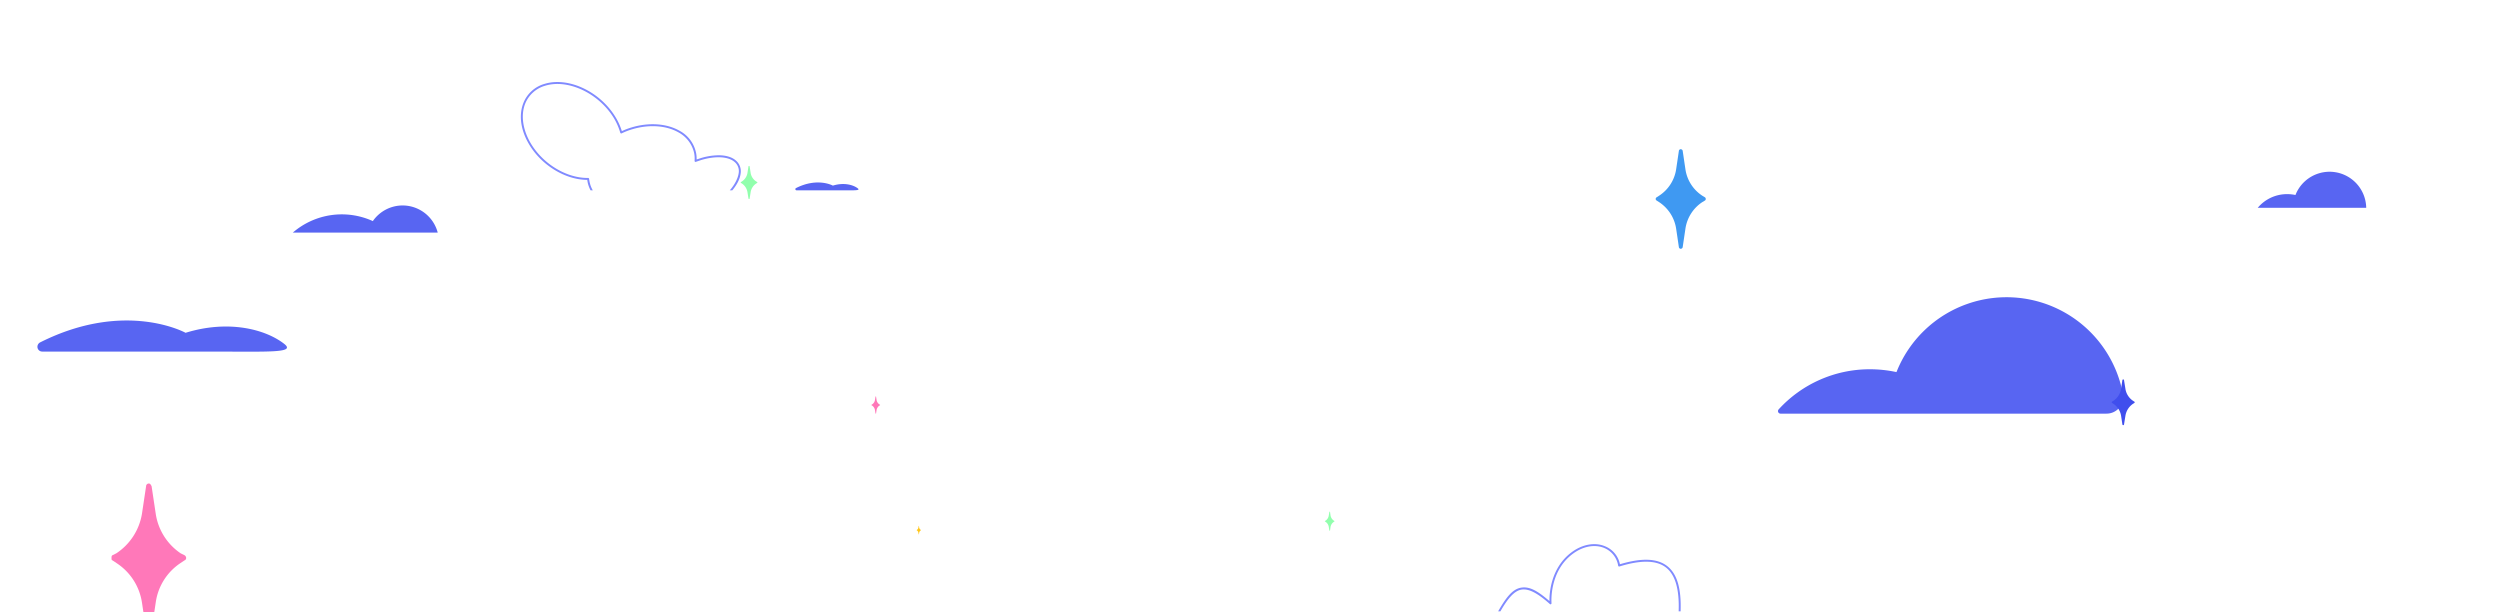 <svg xmlns="http://www.w3.org/2000/svg" xmlns:xlink="http://www.w3.org/1999/xlink" width="1482" height="363" viewBox="0 0 1482 363">
  <defs>
    <clipPath id="clip-path">
      <rect id="Rectangle_18127" data-name="Rectangle 18127" width="1482" height="363" transform="translate(0.416 0.18)" fill="#fff"/>
    </clipPath>
  </defs>
  <g id="e6d57714479874c665b36c7adee76b1d" transform="translate(-0.416 -0.18)" clip-path="url(#clip-path)">
    <path id="Path_660" data-name="Path 660" d="M2273.894,561.669c-2.318-2.028-5.91-3.071-10.2-3.071a37.5,37.5,0,0,0-10.718,1.738l-2.318.753a16.069,16.069,0,0,0-.579-4.983A19.2,19.2,0,0,0,2240.406,544c-7.532-4.287-18.134-4.983-28.273-1.912a41.16,41.16,0,0,0-5.793,2.2,36.63,36.63,0,0,0-3.593-8.053c-9.1-15.3-27.983-24.275-42.12-19.988a19.08,19.08,0,0,0-12.688,11.471c-2.781,7.184-1.564,16.048,3.418,24.391,7.358,12.456,21.494,21.031,34.472,21.089.116.753.232,1.506.405,2.2a19.8,19.8,0,0,0,1.565,4h1.333a16.177,16.177,0,0,1-1.738-4.287,18.152,18.152,0,0,1-.463-2.549.557.557,0,0,0-.191-.373.568.568,0,0,0-.388-.149h-.406c-12.63,0-26.419-8.4-33.6-20.51-4.751-8.053-5.967-16.57-3.36-23.406a18.179,18.179,0,0,1,11.993-10.776c13.615-4.113,31.923,4.635,40.787,19.467a36.914,36.914,0,0,1,3.65,8.459.685.685,0,0,0,.348.348.633.633,0,0,0,.463,0,41.144,41.144,0,0,1,6.257-2.433c9.849-2.955,20.046-2.317,27.346,1.8a18.462,18.462,0,0,1,9.154,11.414,15.879,15.879,0,0,1,.463,5.5.744.744,0,0,0,.232.521.519.519,0,0,0,.579.058l3.071-1.043c8.459-2.549,16.049-2.144,19.814,1.1a7.091,7.091,0,0,1,2.433,6.836c-.405,2.781-2.317,6.721-5.272,10.023h1.506c2.723-3.244,4.519-6.663,4.925-9.849A8.368,8.368,0,0,0,2273.894,561.669Z" transform="translate(-1837.295 -466.376)" fill="#808aff"/>
    <path id="Path_661" data-name="Path 661" d="M40.807,340.836c50.579-25.492,86.326-5.736,86.326-5.736,25.029-7.764,47.045-2.318,58.458,6.547,7.068,5.562-8.806,4.577-44.437,4.577H42.14a2.839,2.839,0,0,1-2.839-2.839,2.955,2.955,0,0,1,1.506-2.549Z" transform="translate(-16.704 -137.632)" fill="#5865f2"/>
    <path id="Path_662" data-name="Path 662" d="M815.207,189.894c12.8-6.489,21.842-1.448,21.842-1.448,6.315-1.97,11.935-.579,14.774,1.622,1.8,1.448-2.2,1.159-11.24,1.159H815.5a.7.7,0,0,1-.29-1.333Z" transform="translate(-342.906 -78.229)" fill="#5865f2"/>
    <path id="Path_663" data-name="Path 663" d="M2375.409,196.982a21.726,21.726,0,0,0-41.946-7.59,22.9,22.9,0,0,0-4.925-.521,22.65,22.65,0,0,0-17.439,8.111Z" transform="translate(-972.3 -73.614)" fill="#5865f2"/>
    <path id="Path_664" data-name="Path 664" d="M365.722,210.1a21.494,21.494,0,0,0-17.671,9.27,44.379,44.379,0,0,0-47.45,6.837h85.92a21.554,21.554,0,0,0-20.8-16.106Z" transform="translate(-126.616 -88.123)" fill="#5865f2"/>
    <path id="Path_665" data-name="Path 665" d="M2024.253,233.4a9.853,9.853,0,0,0,9.791-11.645,70.162,70.162,0,0,0-134.239-12.978,74.644,74.644,0,0,0-15.759-1.68,73.115,73.115,0,0,0-54.113,23.812,1.5,1.5,0,0,0-.348.762,1.466,1.466,0,0,0,.11.832,1.5,1.5,0,0,0,1.338.9Z" transform="translate(-775.158 11.984)" fill="#5865f2"/>
    <path id="Path_666" data-name="Path 666" d="M1642.067,596.474h-1.159c.464-13.094-1.97-21.61-7.474-25.956s-14.716-4.635-27.636-.637a.637.637,0,0,1-.463-.058.678.678,0,0,1-.29-.406,13.625,13.625,0,0,0-8.343-10.544c-5.562-2.259-12.457-.985-18.366,3.36-14.368,10.487-12.8,29.258-12.8,29.432a.641.641,0,0,1-.093.34.624.624,0,0,1-.255.24.514.514,0,0,1-.336.053.522.522,0,0,1-.3-.169c-7.474-6.663-12.688-9.27-16.917-8.517s-8.053,5.272-12.4,12.862H1533.9c4.693-8.227,8.517-13.152,13.5-14.021s9.676,1.68,16.918,7.937c-.058-4.635.753-19.872,13.325-29.084,6.257-4.577,13.557-5.909,19.467-3.476a14.541,14.541,0,0,1,8.98,10.718c12.978-3.882,22.132-3.534,28.041,1.1S1642.531,582.975,1642.067,596.474Z" transform="translate(-645.383 -233.886)" fill="#808aff"/>
    <path id="Path_667" data-name="Path 667" d="M589.811,269.212a7.3,7.3,0,0,1-3.36-5.214l-.579-3.708a.353.353,0,0,0-.7,0L584.6,264a7.479,7.479,0,0,1-3.36,5.214l-.464.29a.292.292,0,0,0-.134.117.32.32,0,0,0,.134.462l.464.29a7.71,7.71,0,0,1,3.36,5.272l.579,3.65a.353.353,0,0,0,.7,0l.579-3.65a7.532,7.532,0,0,1,3.36-5.272l.464-.29a.288.288,0,0,0,.133-.117.32.32,0,0,0-.133-.462Z" transform="translate(-141.069 -161.44)" fill="#91ffad"/>
    <path id="Path_668" data-name="Path 668" d="M1692.633,177.632a22.648,22.648,0,0,1-10.094-15.7l-1.632-11.012a1.186,1.186,0,0,0-.408-.642,1.248,1.248,0,0,0-.714-.275,1.154,1.154,0,0,0-.734.254,1.13,1.13,0,0,0-.387.664l-1.632,11.012a22.725,22.725,0,0,1-10.2,15.7l-1.428.918a1.1,1.1,0,0,0-.357.4,1.155,1.155,0,0,0-.153.516,1.048,1.048,0,0,0,.143.522,1.061,1.061,0,0,0,.367.4l1.428.918a22.953,22.953,0,0,1,10.2,15.8l1.632,11.012a1.136,1.136,0,0,0,.387.665,1.159,1.159,0,0,0,.734.253,1.254,1.254,0,0,0,.714-.274,1.185,1.185,0,0,0,.408-.643l1.632-11.012a22.876,22.876,0,0,1,10.094-15.8l1.53-.918a1.01,1.01,0,0,0,.327-.4.989.989,0,0,0,.082-.513,1.084,1.084,0,0,0-.092-.507,1.171,1.171,0,0,0-.316-.411Z" transform="translate(-683 -61.374)" fill="#3f99f2"/>
    <path id="Path_669" data-name="Path 669" d="M2174.446,400.846a10.42,10.42,0,0,1-4.635-7.242l-.811-5.04a.462.462,0,0,0-.133-.328.471.471,0,0,0-.33-.136.516.516,0,0,0-.348.132.5.5,0,0,0-.173.332l-.753,5.04a10.462,10.462,0,0,1-4.693,7.242l-.637.406a.523.523,0,0,0-.156.178.534.534,0,0,0-.075.227.421.421,0,0,0,.064.234.465.465,0,0,0,.168.171l.637.406a10.6,10.6,0,0,1,4.693,7.242l.753,5.041a.5.5,0,0,0,.173.332.51.51,0,0,0,.348.132.471.471,0,0,0,.33-.136.461.461,0,0,0,.133-.328l.811-5.041a10.556,10.556,0,0,1,4.635-7.242l.637-.406a.4.4,0,0,0,.18-.166.432.432,0,0,0,.052-.239.48.48,0,0,0-.063-.234.469.469,0,0,0-.168-.172Z" transform="translate(-909.457 -162.995)" fill="#404eed"/>
    <path id="Path_670" data-name="Path 670" d="M897.45,410.251a3.824,3.824,0,0,1-1.738-2.723l-.29-1.854a.174.174,0,0,0-.3-.123.172.172,0,0,0-.051.123l-.29,1.854a3.829,3.829,0,0,1-1.738,2.723l-.29.174c-.058,0-.058.116-.058.174a.229.229,0,0,0,.011.093.219.219,0,0,0,.047.081l.29.116a4.117,4.117,0,0,1,1.738,2.723l.29,1.912a.171.171,0,0,0,.051.123.174.174,0,0,0,.3-.123l.29-1.912a4.111,4.111,0,0,1,1.738-2.723l.29-.116a.237.237,0,0,0,.047-.081.24.24,0,0,0,.011-.093c0-.058,0-.174-.058-.174Z" transform="translate(-375.672 -170.314)" fill="#ff78b9"/>
    <path id="Path_671" data-name="Path 671" d="M941.333,540.317a1.967,1.967,0,0,1-.927-1.332L940.29,538h-.174l-.174.985a1.913,1.913,0,0,1-.869,1.332l-.116.116a.058.058,0,0,0-.041.017.056.056,0,0,0-.017.041.057.057,0,0,0,.058.058l.116.116a1.917,1.917,0,0,1,.869,1.333l.174.985h.174l.116-.985a1.972,1.972,0,0,1,.927-1.333l.116-.116Z" transform="translate(-395.106 -226.048)" fill="#ffc619"/>
    <path id="Path_672" data-name="Path 672" d="M1361.93,528.73a4.652,4.652,0,0,1-1.97-3.071l-.29-2.086c0-.116-.116-.174-.232-.174a.2.2,0,0,0-.069.013.232.232,0,0,0-.052.038.216.216,0,0,0-.041.056.257.257,0,0,0-.012.067l-.348,2.086a4.333,4.333,0,0,1-1.912,3.071l-.29.174c-.058,0-.116.058-.116.174,0,.058.058.116.116.174l.29.174a4.405,4.405,0,0,1,1.912,3.013l.348,2.086a.166.166,0,0,0,.052.123.163.163,0,0,0,.122.051c.116,0,.232-.058.232-.174l.29-2.086a4.61,4.61,0,0,1,1.97-3.013l.29-.174a.212.212,0,0,0,.046-.081.248.248,0,0,0,.012-.093c0-.116,0-.174-.058-.174Z" transform="translate(-570.804 -219.907)" fill="#91ffad"/>
    <path id="Path_673" data-name="Path 673" d="M361.067,540.277a34.409,34.409,0,0,1-14.748-23.351l-2.458-16.387c-.409-.819-.819-1.638-1.638-1.638a1.637,1.637,0,0,0-1.639,1.638l-2.458,16.387a34.834,34.834,0,0,1-15.158,23.351l-2.458,1.229c-.41.409-.41.819-.41,1.638,0,.41,0,1.229.41,1.229l2.458,1.639a34,34,0,0,1,15.158,23.351l2.458,16.387c0,.819.819,1.229,1.639,1.229s1.229-.41,1.638-1.229l2.458-16.387a33.591,33.591,0,0,1,14.748-23.351l2.458-1.639c.41,0,.819-.819.819-1.229a2.023,2.023,0,0,0-.217-.913,2.062,2.062,0,0,0-.6-.725Z" transform="translate(-253.571 -212.1)" fill="#ff78b9"/>
  </g>
</svg>
